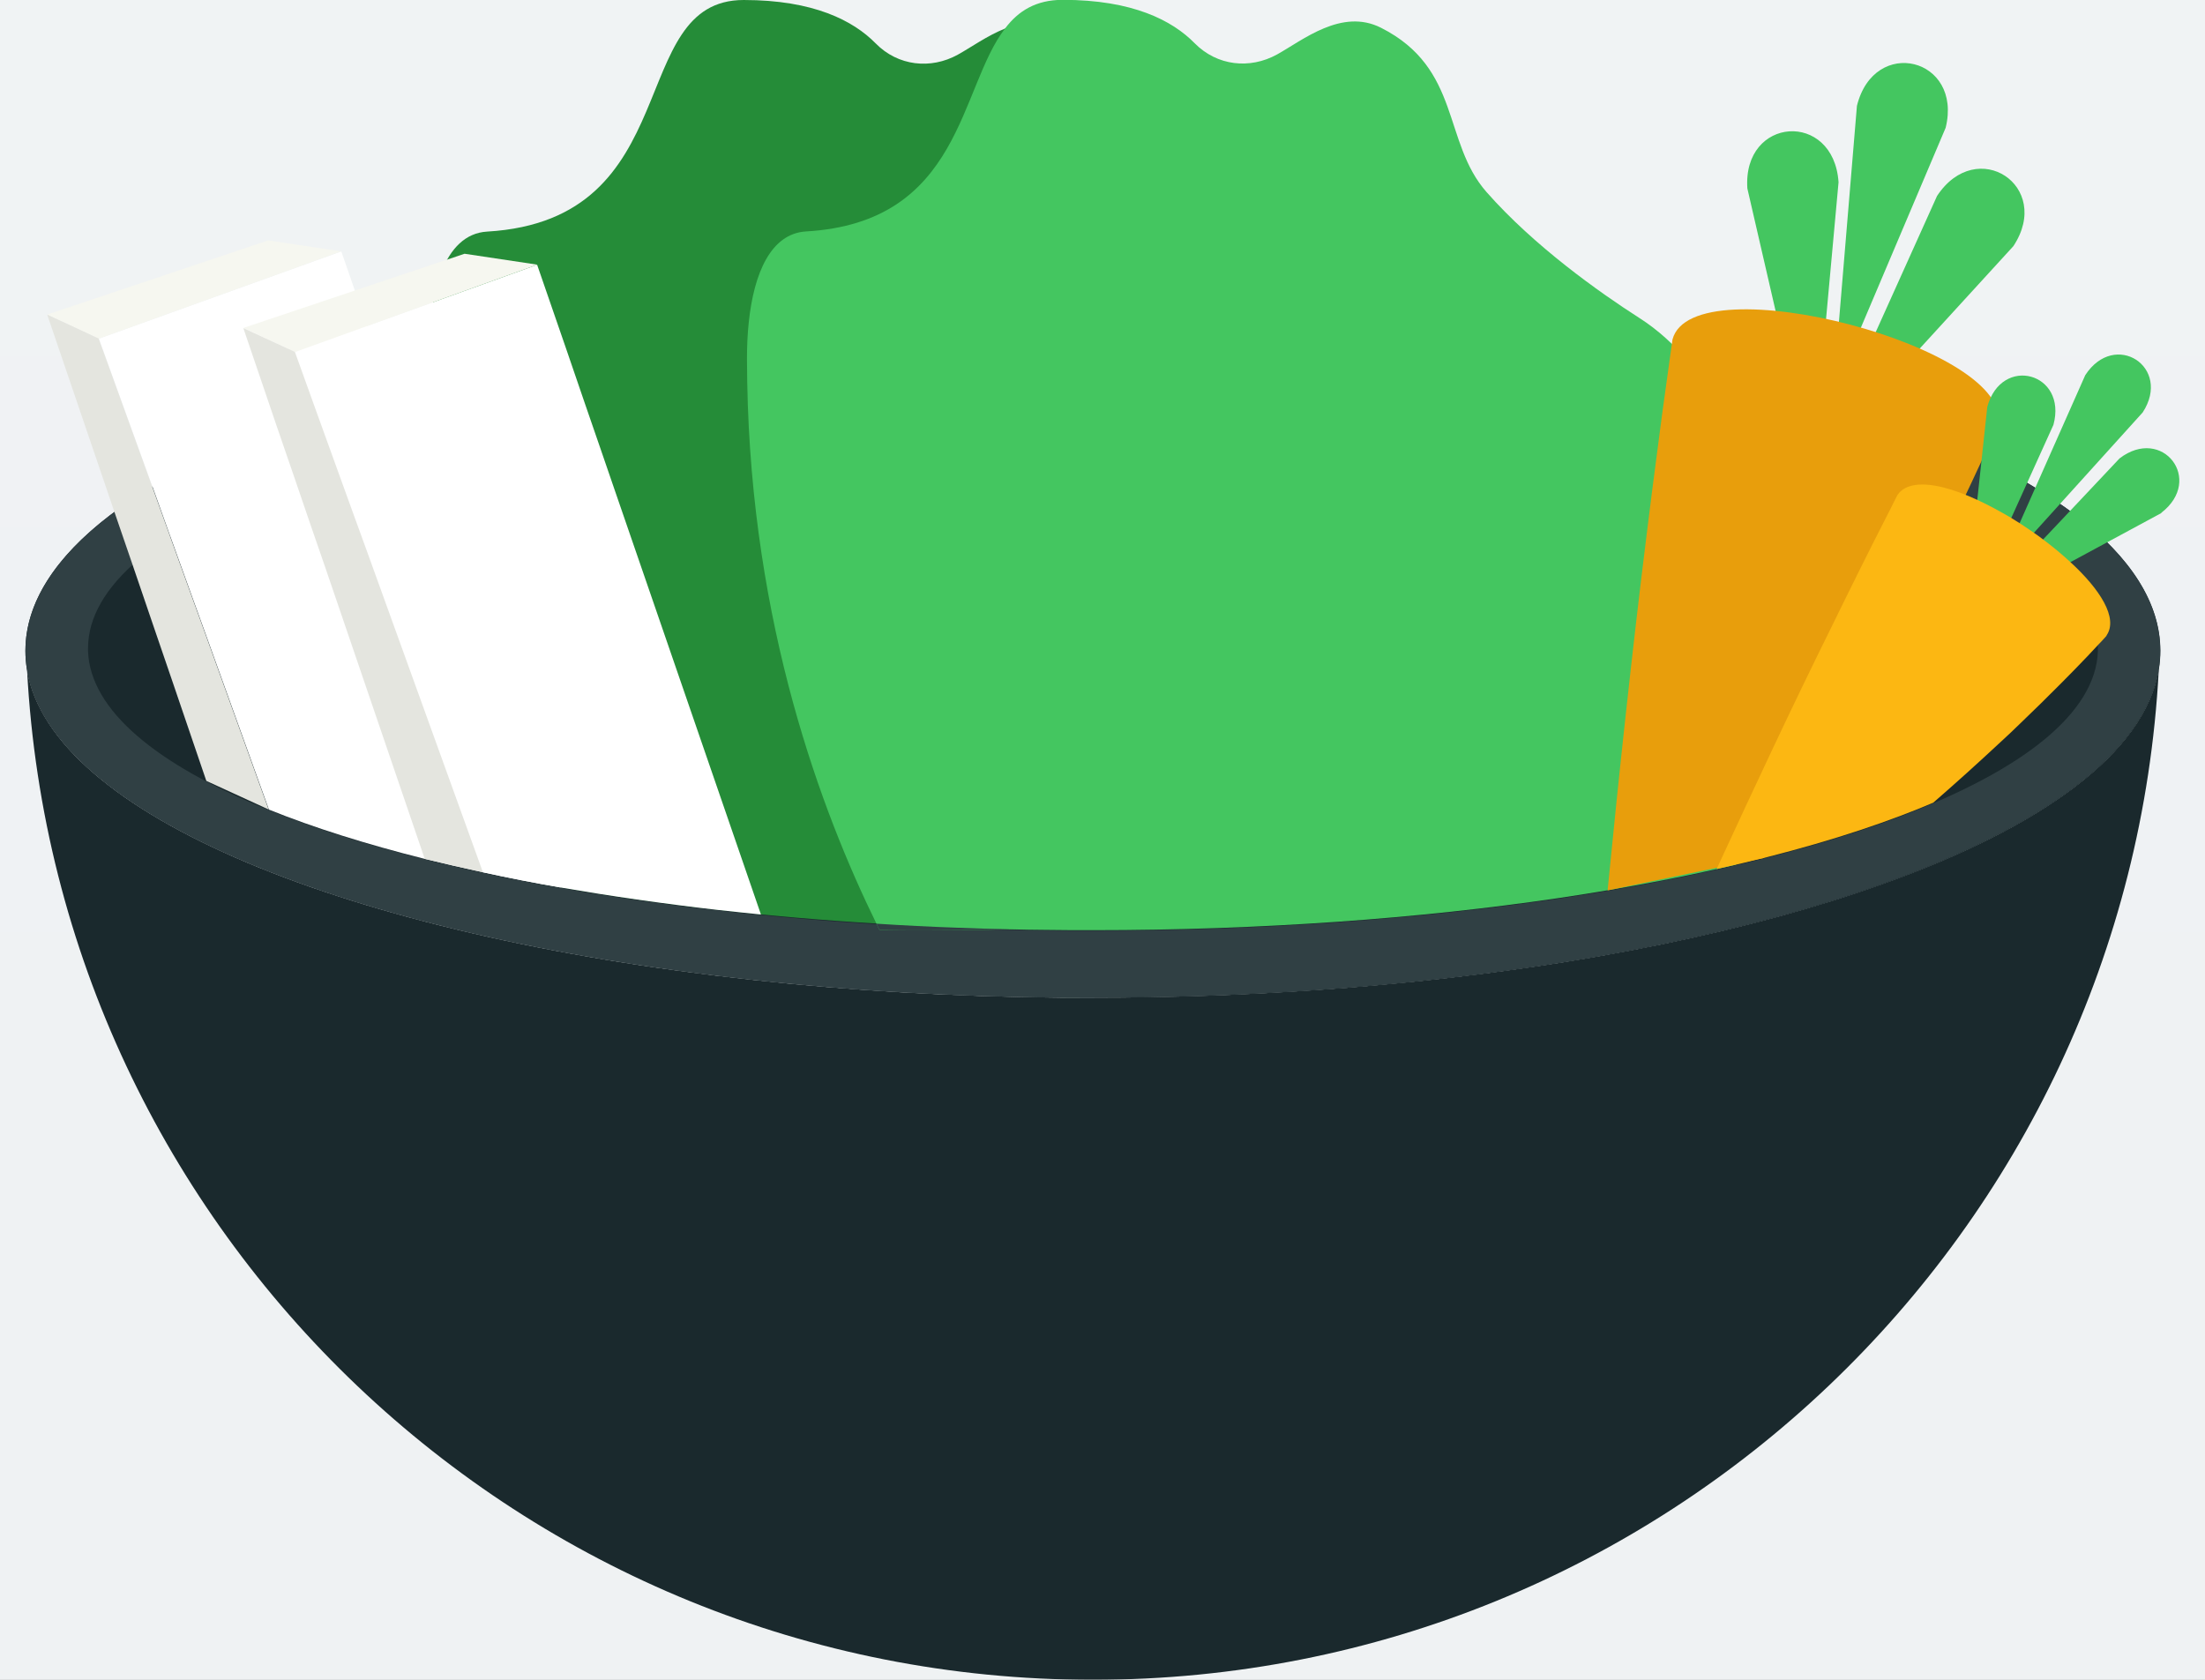 <svg width="42" height="32" viewBox="0 0 42 32" fill="none" xmlns="http://www.w3.org/2000/svg">
<rect width="42" height="32" fill="#868686"/>
<g id="FoodieGo - Main View" clip-path="url(#clip0_0_1)">
<rect id="Rectangle 24" x="-1021" y="-92" width="1440" height="1024" fill="url(#paint0_linear_0_1)"/>
<g id="Mask group">
<mask id="mask0_0_1" style="mask-type:alpha" maskUnits="userSpaceOnUse" x="-845" y="-4" width="1088" height="62">
<rect id="Rectangle 23" x="-845" y="-4" width="1088" height="62" fill="#D9D9D9"/>
</mask>
<g mask="url(#mask0_0_1)">
<g id="Frame 223">
<g id="Group 236">
<g id="Frame 221">
<g id="Food - icons">
<g id="Layer_1" clip-path="url(#clip1_0_1)">
<path id="Vector" d="M39.96 12.398C39.895 14.109 36.987 15.631 32.503 16.603C29.27 17.303 25.219 17.723 20.82 17.723C19.946 17.723 19.088 17.704 18.243 17.673C8.958 17.323 1.783 15.099 1.677 12.398H39.96Z" fill="#1A292D"/>
<path id="Vector_2" d="M20.817 19.008C32.047 19.008 41.15 16.049 41.15 12.398C41.15 8.748 32.047 5.788 20.817 5.788C9.588 5.788 0.484 8.748 0.484 12.398C0.484 16.049 9.588 19.008 20.817 19.008Z" fill="#1A292D"/>
<path id="Vector_3" d="M36.373 9.202C35.605 8.901 34.732 8.624 33.765 8.375C33.654 7.919 33.514 7.528 33.363 7.198C34.312 7.439 35.191 7.709 35.994 8.002C35.994 8.007 35.999 8.018 36.002 8.023L36.015 8.054C36.145 8.38 36.267 8.764 36.373 9.2V9.202Z" fill="#304044"/>
<path id="Vector_4" d="M20.817 8.243C30.616 8.243 38.69 10.314 39.82 12.984C39.908 12.774 39.96 12.559 39.96 12.341C39.96 9.368 31.391 6.957 20.817 6.957C10.244 6.957 1.674 9.365 1.674 12.339C1.674 12.556 1.726 12.771 1.814 12.981C2.944 10.312 11.019 8.24 20.817 8.24V8.243Z" fill="#1A292D"/>
<path id="Vector_5" d="M41.119 12.771C40.549 23.487 31.678 32 20.817 32C9.956 32 1.088 23.487 0.516 12.771C0.985 15.524 6.638 17.829 14.358 18.669C16.203 18.871 18.166 18.987 20.206 19.006C20.346 19.006 20.485 19.006 20.625 19.006H20.817C23.791 19.006 26.613 18.798 29.159 18.425C30.03 18.3 30.867 18.15 31.665 17.987C33.213 17.668 34.62 17.284 35.849 16.844C38.9 15.758 40.849 14.335 41.116 12.766L41.119 12.771Z" fill="#1A292D"/>
<path id="Vector_6" d="M40.134 10.335C40.134 10.335 40.123 10.325 40.118 10.319C40.048 10.249 39.973 10.182 39.895 10.114C39.859 10.081 39.825 10.05 39.787 10.016C39.714 9.956 39.636 9.897 39.561 9.837C39.517 9.803 39.478 9.77 39.431 9.736C39.369 9.692 39.304 9.645 39.237 9.599C39.185 9.562 39.131 9.526 39.074 9.49C39.053 9.474 39.032 9.461 39.009 9.446C38.929 9.394 38.848 9.342 38.765 9.29C38.713 9.262 38.664 9.228 38.61 9.197C38.467 9.114 38.319 9.031 38.166 8.951C38.104 8.917 38.039 8.886 37.977 8.855C37.9 8.816 37.824 8.774 37.744 8.738C37.734 8.733 37.723 8.728 37.713 8.725C37.645 8.691 37.575 8.66 37.508 8.629C37.417 8.588 37.327 8.546 37.233 8.505C37.163 8.474 37.093 8.443 37.023 8.414C36.92 8.37 36.813 8.326 36.707 8.282C36.645 8.256 36.583 8.23 36.518 8.207C36.347 8.139 36.17 8.072 35.992 8.007C35.992 8.012 35.997 8.023 35.999 8.028L36.012 8.059C36.142 8.386 36.264 8.769 36.37 9.205C36.642 9.311 36.899 9.42 37.143 9.531C37.174 9.544 37.202 9.56 37.233 9.573C37.309 9.609 37.381 9.643 37.454 9.679C37.505 9.705 37.557 9.731 37.607 9.757C37.64 9.775 37.674 9.793 37.708 9.811C37.78 9.848 37.85 9.886 37.918 9.925C38.014 9.977 38.104 10.032 38.195 10.086C38.195 10.086 38.2 10.089 38.203 10.091C38.283 10.14 38.361 10.192 38.439 10.242C38.477 10.268 38.516 10.293 38.555 10.319C38.623 10.366 38.69 10.413 38.752 10.462C38.833 10.521 38.908 10.584 38.98 10.643C38.983 10.643 38.986 10.649 38.988 10.651C39.045 10.7 39.1 10.75 39.151 10.799C39.17 10.817 39.19 10.833 39.209 10.851C39.24 10.882 39.268 10.91 39.297 10.941C39.328 10.975 39.361 11.009 39.39 11.043C39.416 11.071 39.439 11.102 39.465 11.133C39.494 11.167 39.522 11.203 39.548 11.237C39.571 11.265 39.592 11.296 39.613 11.325C39.636 11.361 39.66 11.398 39.683 11.434C39.701 11.462 39.719 11.494 39.735 11.522C39.755 11.561 39.774 11.597 39.792 11.636C39.805 11.665 39.82 11.693 39.831 11.722C39.849 11.763 39.862 11.807 39.877 11.851C39.885 11.875 39.895 11.9 39.901 11.924C39.919 11.989 39.932 12.051 39.942 12.116C39.947 12.152 39.95 12.191 39.953 12.227C39.955 12.269 39.96 12.31 39.96 12.349C39.96 12.367 39.96 12.39 39.96 12.409C39.916 13.585 38.529 14.669 36.212 15.548C35.157 15.949 33.905 16.307 32.5 16.61C31.621 16.802 30.678 16.971 29.688 17.119C27.036 17.51 24.019 17.73 20.817 17.73C20.519 17.73 20.224 17.73 19.931 17.725C19.36 17.72 18.798 17.704 18.241 17.684C16.646 17.624 15.112 17.507 13.671 17.344C6.7 16.556 1.765 14.648 1.677 12.409C1.677 12.39 1.677 12.367 1.677 12.349C1.677 9.988 7.079 7.981 14.594 7.255C16.545 7.066 18.64 6.965 20.82 6.965C25.812 6.965 30.361 7.502 33.77 8.383C33.659 7.927 33.519 7.535 33.368 7.206C29.913 6.325 25.556 5.799 20.82 5.799C18.622 5.799 16.506 5.913 14.524 6.123C6.371 6.975 0.484 9.464 0.484 12.398C0.484 12.523 0.495 12.647 0.516 12.769C0.985 15.522 6.638 17.826 14.358 18.666C16.203 18.868 18.166 18.985 20.206 19.003C20.346 19.003 20.485 19.003 20.625 19.003H20.817C23.791 19.003 26.613 18.796 29.159 18.422C30.03 18.298 30.867 18.148 31.665 17.984C33.213 17.665 34.62 17.282 35.849 16.841C38.9 15.755 40.849 14.332 41.116 12.764C41.137 12.639 41.147 12.517 41.147 12.393C41.147 11.672 40.79 10.978 40.131 10.327L40.134 10.335Z" fill="#304044"/>
<path id="Vector_7" d="M27.259 13.878C27.197 14.342 27.111 14.835 27.005 15.353C26.878 15.96 26.709 16.546 26.512 17.108C24.301 17.435 21.833 17.642 19.215 17.702C18.697 17.715 18.173 17.72 17.642 17.72C17.344 17.72 17.048 17.72 16.755 17.715C16.737 17.673 16.714 17.634 16.696 17.593C15.654 17.531 14.64 17.442 13.671 17.331C12.468 17.196 11.33 17.025 10.262 16.828C9.376 14.843 8.409 11.929 8.199 8.29C8.178 7.942 8.165 7.587 8.16 7.227C8.155 7.1 8.155 6.973 8.155 6.843C8.155 5.604 8.45 4.461 9.277 4.412C13.116 4.189 11.898 0 14.166 0C15.498 0 16.255 0.394 16.68 0.827C17.105 1.26 17.73 1.325 18.243 1.042C18.492 0.905 18.803 0.679 19.148 0.542C19.485 0.402 19.856 0.345 20.229 0.534C21.758 1.309 21.398 2.709 22.238 3.665C23.065 4.606 24.174 5.42 24.941 5.928C25.011 5.975 25.079 6.019 25.144 6.06C25.592 6.348 25.986 6.729 26.3 7.183C26.479 7.439 26.631 7.722 26.751 8.025C26.756 8.036 26.759 8.046 26.764 8.056C26.911 8.427 27.051 8.863 27.16 9.373C27.404 10.498 27.513 11.983 27.259 13.881V13.878Z" fill="#258C38"/>
<path id="Vector_8" d="M33.335 13.878C33.27 14.342 33.187 14.835 33.078 15.353C33.073 15.384 33.07 15.947 33.068 16.473C32.881 16.515 32.692 16.559 32.5 16.6C31.621 16.792 30.678 16.96 29.688 17.108C27.036 17.5 24.019 17.72 20.817 17.72C20.519 17.72 20.224 17.72 19.931 17.715C19.69 17.715 19.451 17.709 19.213 17.702C18.694 17.715 18.171 17.72 17.639 17.72C17.341 17.72 17.046 17.72 16.753 17.715C16.735 17.673 16.711 17.634 16.693 17.593C15.654 15.473 14.314 11.911 14.233 7.279C14.233 7.134 14.228 6.988 14.228 6.841C14.228 6.6 14.238 6.366 14.262 6.141C14.36 5.202 14.684 4.451 15.35 4.409C18.329 4.238 18.264 1.675 19.148 0.537C19.399 0.207 19.734 -0.003 20.242 -0.003C21.577 -0.003 22.331 0.391 22.756 0.824C23.184 1.257 23.806 1.322 24.322 1.039C24.817 0.765 25.556 0.15 26.305 0.529C27.837 1.304 27.474 2.704 28.316 3.66C29.221 4.687 30.457 5.565 31.222 6.055C31.58 6.283 31.901 6.576 32.179 6.916C32.44 7.237 32.658 7.6 32.822 8.002C32.822 8.007 32.827 8.018 32.829 8.023L32.842 8.054C32.855 8.087 32.868 8.121 32.884 8.155C32.998 8.458 33.107 8.806 33.2 9.2C33.213 9.254 33.226 9.311 33.239 9.371C33.483 10.496 33.591 11.981 33.34 13.878H33.335Z" fill="#44C660"/>
<path id="Vector_9" d="M34.519 8.953L33.283 3.59C33.19 2.219 34.926 2.1 35.02 3.471L34.519 8.953Z" fill="#44C660"/>
<path id="Vector_10" d="M34.636 8.751L36.896 3.733C37.653 2.584 39.107 3.541 38.35 4.689L34.636 8.751Z" fill="#44C660"/>
<path id="Vector_11" d="M34.913 7.502L35.37 2.017C35.699 0.682 37.389 1.099 37.06 2.434L34.911 7.502H34.913Z" fill="#44C660"/>
<path id="Vector_12" d="M33.599 16.346C34.172 15.436 34.719 14.531 35.237 13.627C35.636 12.932 36.018 12.24 36.38 11.551C36.492 11.343 36.598 11.133 36.705 10.926C36.927 10.49 37.143 10.057 37.347 9.627C37.487 9.334 37.625 9.041 37.76 8.748C37.858 8.531 37.954 8.318 38.047 8.1C38.433 6.636 32.243 5 31.857 6.467C31.839 6.592 31.823 6.714 31.805 6.838C31.756 7.188 31.707 7.543 31.658 7.901C31.593 8.393 31.528 8.891 31.463 9.397C31.43 9.656 31.398 9.918 31.365 10.182C31.225 11.302 31.093 12.453 30.965 13.627C30.846 14.716 30.732 15.828 30.621 16.963L33.591 16.346H33.599Z" fill="#E89E0C"/>
<path id="Vector_13" d="M10.674 16.906C10.166 16.818 9.676 16.722 9.202 16.618C8.821 16.535 8.448 16.45 8.09 16.362C6.975 16.082 5.977 15.768 5.122 15.423L3.927 12.108L3.621 11.263L3.24 10.208L2.906 9.275L1.884 6.452L6.501 4.79L6.76 5.537L6.993 6.211L7.413 7.429L7.748 8.404L8.051 9.29L8.341 10.127L10.677 16.906H10.674Z" fill="white"/>
<path id="Vector_14" d="M6.496 4.788L5.109 4.58L0.899 5.993L1.879 6.452L6.496 4.788Z" fill="#F6F7F0"/>
<path id="Vector_15" d="M5.119 15.421C5.119 15.421 5.101 15.415 5.093 15.41L3.93 14.876L3.279 12.966L2.908 11.882L2.522 10.75L2.18 9.754L0.899 5.993L1.879 6.449L2.9 9.272L3.235 10.205L3.616 11.26L3.922 12.105L5.117 15.421H5.119Z" fill="#E4E5DF"/>
<path id="Vector_16" d="M14.503 17.422C14.223 17.393 13.945 17.365 13.668 17.334C12.618 17.214 11.62 17.069 10.672 16.906C10.164 16.818 9.674 16.722 9.199 16.618L6.999 10.527L6.706 9.721L6.374 8.803L6.034 7.862L5.617 6.706L6.983 6.213L10.231 5.044L10.786 6.651L11.143 7.693L11.431 8.528L11.742 9.433L14.495 17.424L14.503 17.422Z" fill="white"/>
<path id="Vector_17" d="M10.236 5.042L8.849 4.834L4.637 6.247L5.62 6.706L10.236 5.042Z" fill="#F6F7F0"/>
<path id="Vector_18" d="M9.202 16.618C8.821 16.535 8.448 16.45 8.09 16.362L6.198 10.817L5.923 10.021L5.599 9.073L5.277 8.137L4.635 6.25L5.617 6.703L6.034 7.862L6.374 8.803L6.706 9.721L6.999 10.527L9.199 16.618H9.202Z" fill="#E4E5DF"/>
<path id="Vector_19" d="M19.213 17.704C18.694 17.717 18.171 17.723 17.639 17.723C17.341 17.723 17.046 17.723 16.753 17.717C16.735 17.676 16.711 17.637 16.693 17.596C17.201 17.629 17.717 17.655 18.238 17.673C18.562 17.686 18.884 17.697 19.21 17.702L19.213 17.704Z" fill="#304044"/>
<path id="Vector_20" d="M37.412 11.851L37.853 7.751C38.125 6.755 39.382 7.1 39.113 8.093L37.412 11.851Z" fill="#44C660"/>
<path id="Vector_21" d="M41.171 9.772L40.134 10.332L39.429 10.713L39.203 10.835L37.542 11.732L38.752 10.451L38.91 10.283L39.429 9.734L40.372 8.733C41.189 8.106 41.987 9.14 41.166 9.77L41.171 9.772Z" fill="#44C660"/>
<path id="Vector_22" d="M38.047 10.918L39.719 7.147C40.282 6.281 41.376 6.994 40.813 7.857L38.047 10.918Z" fill="#44C660"/>
<path id="Vector_23" d="M40.123 12.113C40.072 12.173 40.015 12.232 39.96 12.289C39.895 12.359 39.828 12.432 39.761 12.502C39.595 12.676 39.426 12.849 39.253 13.023C39.001 13.277 38.742 13.531 38.477 13.785C38.353 13.907 38.226 14.026 38.096 14.145C37.684 14.529 37.259 14.913 36.824 15.291C36.629 15.374 36.425 15.457 36.212 15.537C35.206 15.918 34.024 16.263 32.697 16.556C33.052 15.784 33.407 15.027 33.755 14.285C34.133 13.484 34.509 12.704 34.885 11.945C34.973 11.766 35.059 11.587 35.147 11.411C35.318 11.068 35.481 10.732 35.65 10.4C35.774 10.159 35.893 9.918 36.015 9.682C36.056 9.596 36.1 9.513 36.142 9.43C36.217 9.319 36.336 9.259 36.489 9.238C36.787 9.197 37.212 9.314 37.666 9.524C37.876 9.622 38.094 9.739 38.312 9.868C38.363 9.902 38.418 9.933 38.47 9.967C38.56 10.026 38.651 10.086 38.739 10.148C38.801 10.19 38.861 10.234 38.918 10.278C39.102 10.415 39.276 10.56 39.434 10.706C40.004 11.229 40.349 11.774 40.126 12.103L40.123 12.113Z" fill="#FCB712"/>
</g>
</g>
</g>
</g>
</g>
</g>
</g>
</g>
<defs>
<linearGradient id="paint0_linear_0_1" x1="-363.466" y1="-429.657" x2="-363.466" y2="932" gradientUnits="userSpaceOnUse">
<stop stop-color="white"/>
<stop offset="1" stop-color="#CFD8DC"/>
</linearGradient>
<clipPath id="clip0_0_1">
<rect width="1440" height="1024" fill="white" transform="translate(-1021 -92)"/>
</clipPath>
<clipPath id="clip1_0_1">
<rect width="41.031" height="32" fill="white" transform="translate(0.484)"/>
</clipPath>
</defs>
</svg>
